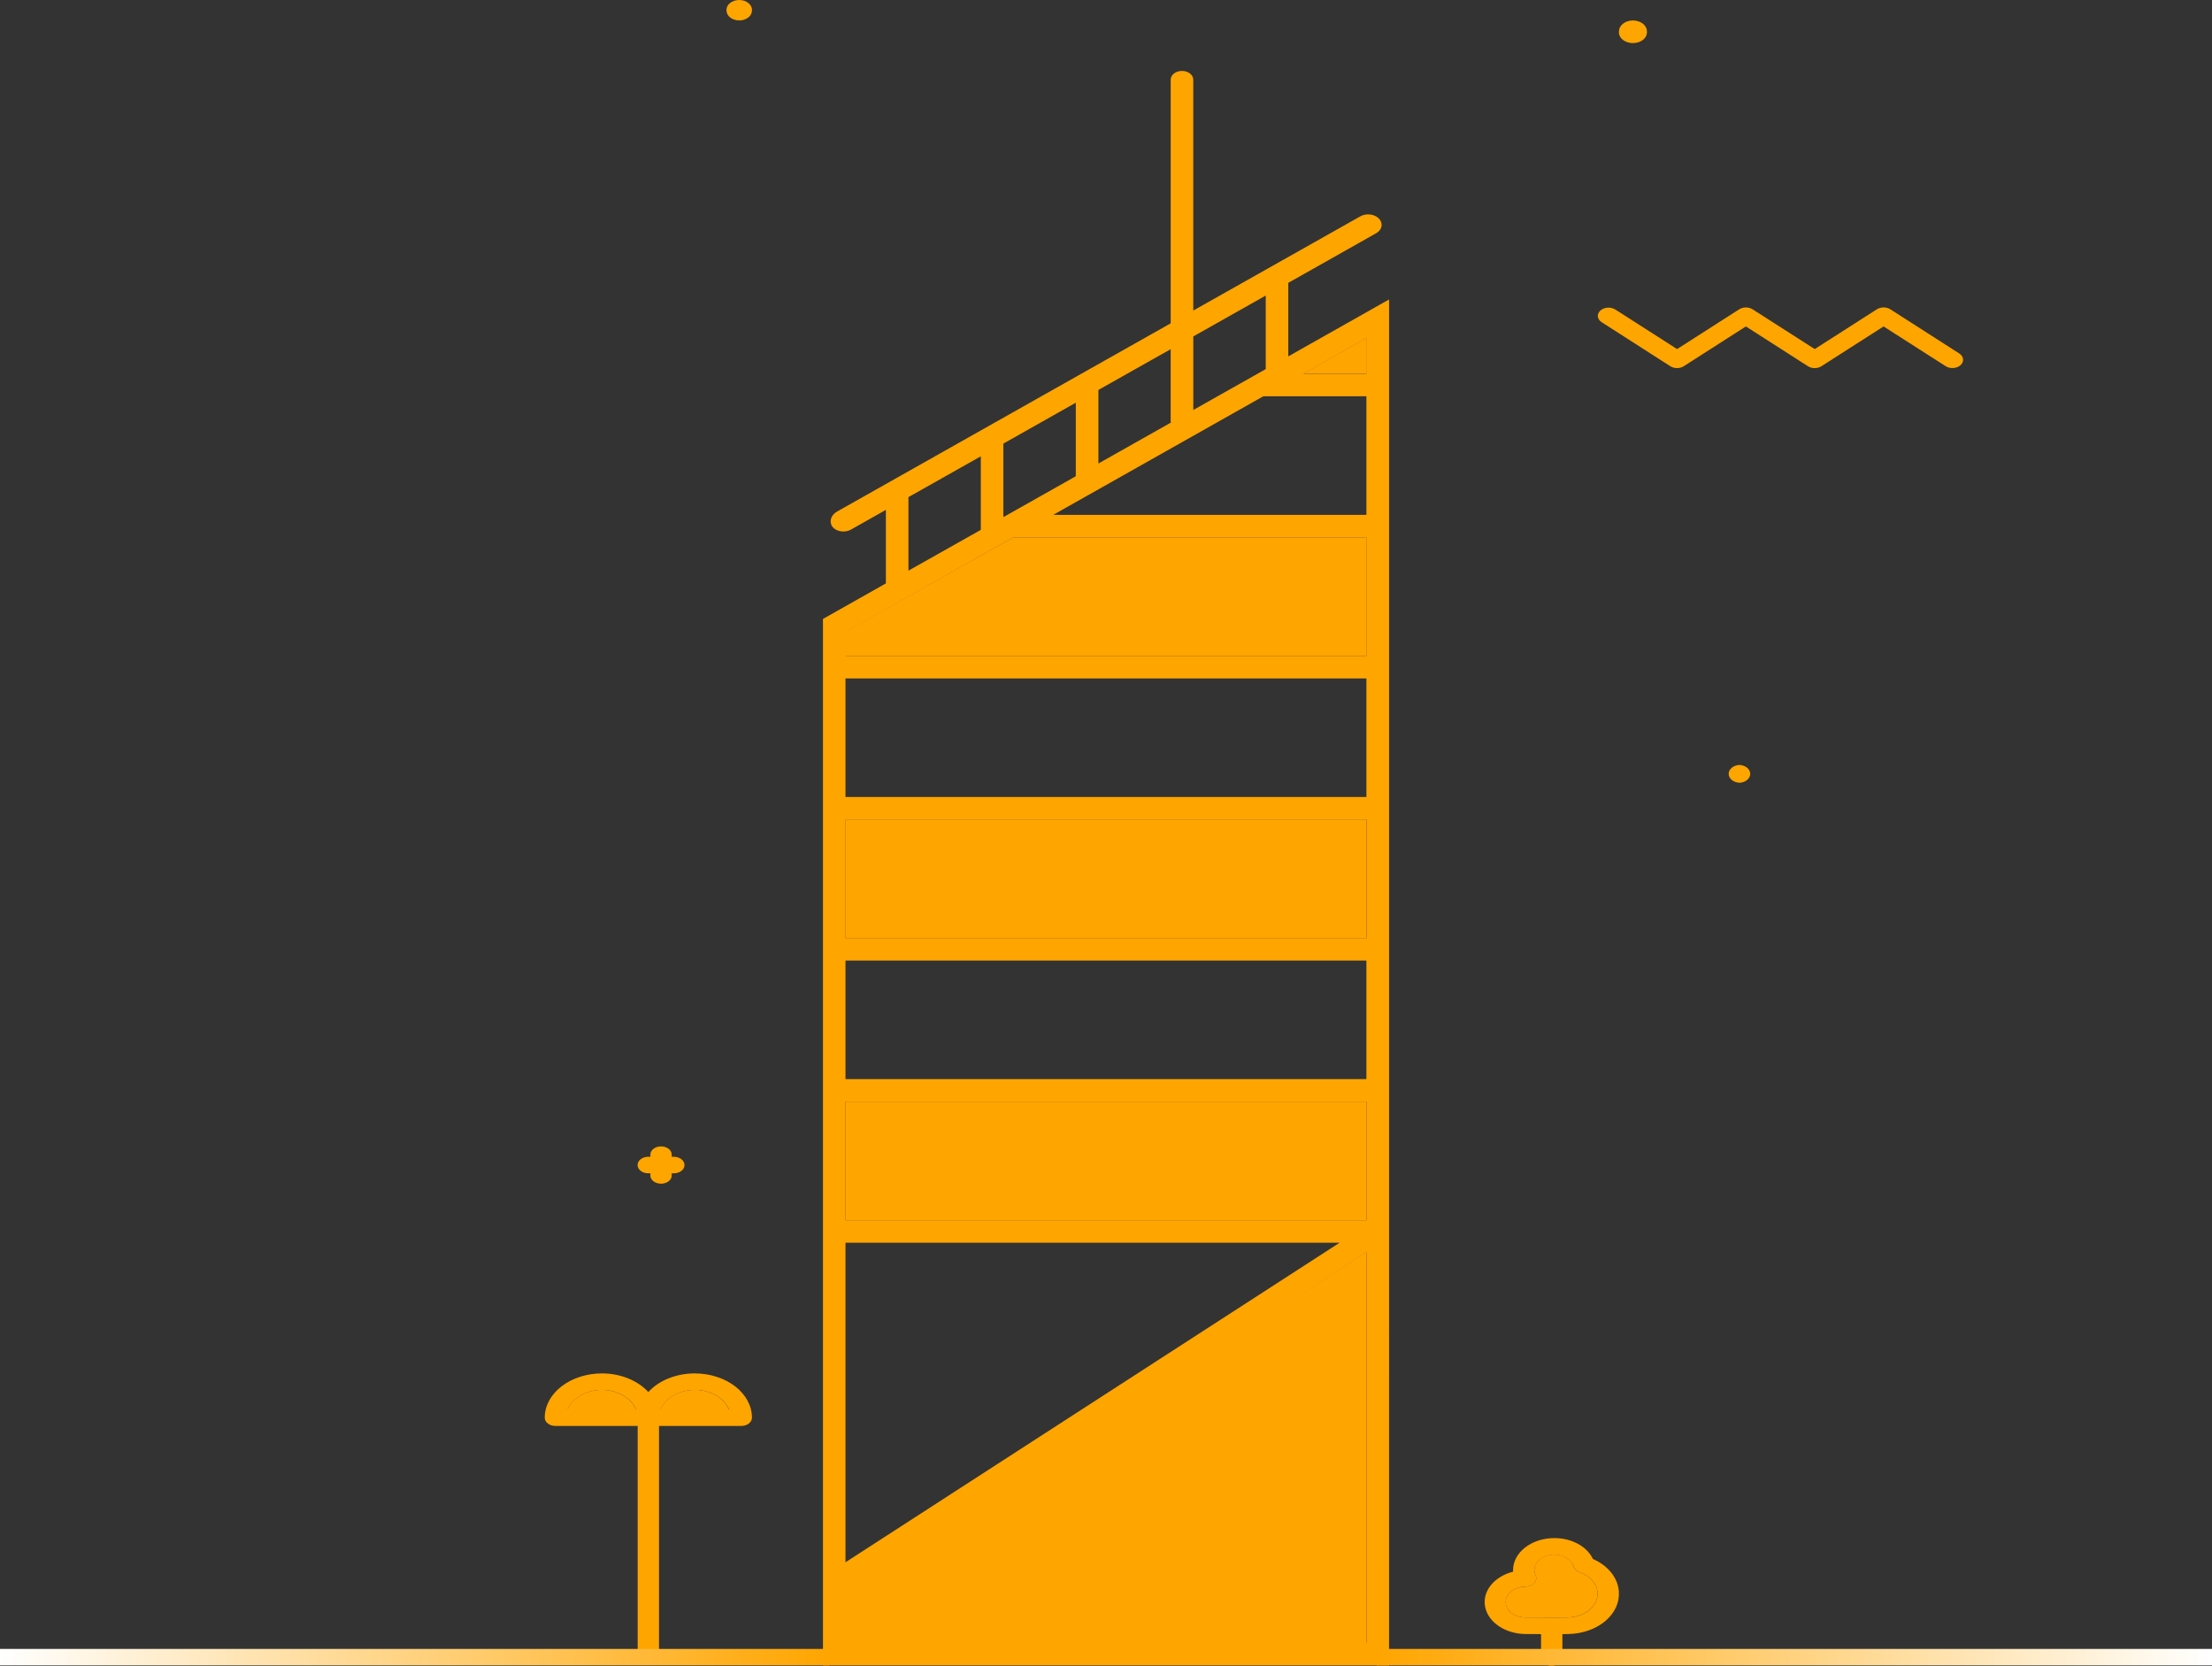 <svg width="150" height="113" viewBox="0 0 150 113" fill="none" xmlns="http://www.w3.org/2000/svg">
<rect x="0" y="0" width="150" height="113" fill="#333333" stroke="none"/>
<path d="M110.733 1.388C110.609 1.388 110.485 1.407 110.37 1.444C110.254 1.481 110.15 1.536 110.062 1.604C109.974 1.672 109.904 1.753 109.856 1.842C109.809 1.932 109.785 2.027 109.785 2.124C109.773 2.225 109.789 2.327 109.831 2.424C109.873 2.52 109.941 2.609 110.03 2.684C110.119 2.76 110.228 2.82 110.349 2.861C110.469 2.902 110.6 2.923 110.732 2.923C110.864 2.923 110.995 2.902 111.116 2.861C111.236 2.82 111.345 2.76 111.434 2.684C111.523 2.609 111.591 2.52 111.633 2.424C111.675 2.327 111.691 2.225 111.679 2.124C111.68 2.027 111.656 1.931 111.608 1.842C111.561 1.753 111.491 1.672 111.403 1.603C111.315 1.535 111.21 1.481 111.095 1.444C110.98 1.407 110.858 1.388 110.733 1.388ZM117.946 53.085C118.146 53.076 118.335 53.009 118.472 52.896C118.61 52.783 118.687 52.635 118.687 52.48C118.687 52.325 118.61 52.176 118.472 52.063C118.335 51.951 118.146 51.883 117.946 51.874C117.749 51.886 117.566 51.956 117.432 52.068C117.298 52.179 117.224 52.326 117.224 52.479C117.224 52.631 117.298 52.778 117.432 52.89C117.566 53.002 117.749 53.071 117.946 53.083M50.129 1.388C50.242 1.387 50.355 1.37 50.459 1.336C50.564 1.302 50.659 1.253 50.739 1.191C50.819 1.129 50.883 1.055 50.926 0.974C50.969 0.893 50.991 0.806 50.99 0.718C51 0.627 50.984 0.535 50.945 0.448C50.906 0.361 50.844 0.281 50.763 0.214C50.682 0.146 50.584 0.093 50.475 0.056C50.366 0.019 50.248 0 50.129 0C50.01 0 49.892 0.019 49.783 0.056C49.673 0.093 49.575 0.146 49.494 0.214C49.413 0.281 49.352 0.361 49.312 0.448C49.273 0.535 49.258 0.627 49.267 0.718C49.267 1.087 49.651 1.386 50.129 1.386M43.958 79.569H44.103V79.681C44.097 79.757 44.112 79.833 44.145 79.905C44.179 79.976 44.231 80.042 44.299 80.097C44.367 80.153 44.449 80.197 44.539 80.227C44.63 80.257 44.728 80.273 44.827 80.273C44.925 80.273 45.023 80.257 45.114 80.227C45.204 80.197 45.286 80.153 45.354 80.097C45.422 80.042 45.474 79.976 45.508 79.905C45.541 79.833 45.556 79.757 45.55 79.681V79.569H45.692C45.788 79.569 45.882 79.555 45.971 79.526C46.059 79.498 46.139 79.457 46.206 79.405C46.274 79.353 46.327 79.291 46.363 79.222C46.399 79.154 46.417 79.081 46.417 79.007C46.417 78.859 46.34 78.717 46.205 78.612C46.069 78.507 45.884 78.448 45.692 78.448H45.55V78.334C45.556 78.258 45.541 78.182 45.508 78.11C45.474 78.039 45.422 77.973 45.354 77.918C45.286 77.862 45.204 77.818 45.114 77.788C45.023 77.757 44.925 77.742 44.827 77.742C44.728 77.742 44.63 77.757 44.539 77.788C44.449 77.818 44.367 77.862 44.299 77.918C44.231 77.973 44.179 78.039 44.145 78.11C44.112 78.182 44.097 78.258 44.103 78.334V78.446H43.958C43.863 78.446 43.769 78.461 43.681 78.49C43.593 78.518 43.514 78.559 43.447 78.611C43.38 78.663 43.327 78.725 43.291 78.793C43.254 78.861 43.236 78.934 43.236 79.007C43.236 79.317 43.559 79.569 43.958 79.569ZM109.78 107.946C109.753 107.49 109.577 107.047 109.268 106.657C108.96 106.268 108.529 105.945 108.016 105.719C107.821 105.303 107.465 104.945 106.997 104.692C106.528 104.439 105.969 104.304 105.397 104.306C103.856 104.306 102.605 105.279 102.605 106.474V106.582C101.973 106.744 101.435 107.074 101.088 107.513C100.741 107.952 100.607 108.472 100.711 108.98C100.814 109.488 101.148 109.951 101.653 110.287C102.158 110.623 102.801 110.809 103.467 110.813H104.039C104.187 110.816 104.341 110.818 104.502 110.819V112.368C104.496 112.444 104.511 112.52 104.544 112.592C104.578 112.663 104.63 112.729 104.698 112.784C104.766 112.84 104.848 112.884 104.938 112.914C105.029 112.944 105.127 112.96 105.225 112.96C105.324 112.96 105.422 112.944 105.513 112.914C105.603 112.884 105.685 112.84 105.753 112.784C105.82 112.729 105.873 112.663 105.906 112.592C105.94 112.52 105.955 112.444 105.949 112.368V110.819C106.149 110.819 106.312 110.816 106.439 110.809C106.902 110.792 107.355 110.704 107.774 110.551C108.192 110.397 108.567 110.182 108.878 109.916C109.188 109.651 109.427 109.34 109.581 109.003C109.736 108.666 109.802 108.309 109.777 107.952L109.78 107.946ZM107.805 109.163C107.622 109.32 107.401 109.447 107.155 109.537C106.908 109.627 106.641 109.679 106.368 109.689C105.921 109.706 104.787 109.699 104.05 109.691H103.465C103.286 109.691 103.11 109.664 102.945 109.611C102.78 109.559 102.631 109.482 102.504 109.385C102.25 109.188 102.106 108.922 102.106 108.644C102.106 108.366 102.248 108.099 102.503 107.902C102.757 107.706 103.102 107.595 103.462 107.595C103.699 107.595 103.92 107.507 104.055 107.353C104.12 107.279 104.162 107.193 104.176 107.103C104.19 107.013 104.176 106.922 104.136 106.837C104.072 106.704 104.044 106.563 104.053 106.421C104.063 106.28 104.11 106.141 104.191 106.014C104.273 105.887 104.387 105.774 104.527 105.682C104.667 105.59 104.83 105.522 105.005 105.48C105.181 105.439 105.366 105.426 105.549 105.441C105.731 105.457 105.908 105.501 106.067 105.572C106.227 105.642 106.366 105.737 106.476 105.85C106.587 105.963 106.666 106.093 106.709 106.231C106.762 106.4 106.912 106.541 107.116 106.618C107.415 106.721 107.678 106.878 107.883 107.075C108.089 107.273 108.23 107.505 108.297 107.753C108.364 108 108.354 108.257 108.267 108.501C108.181 108.745 108.02 108.97 107.799 109.157L107.805 109.163Z" fill="#FFA500"/>
<path d="M92.653 74.706H57.332V82.752H92.653V74.706ZM92.645 55.572H57.327V63.618H92.645V55.572ZM92.663 44.488V36.44H68.709L57.286 42.863V44.488H92.663ZM92.681 25.346V22.906L88.351 25.346H92.681ZM92.65 111.426V84.909L75.317 96.03L57.273 107.75V111.426H92.65Z" fill="#FFA500"/>
<path fill-rule="evenodd" clip-rule="evenodd" d="M79.518 28.711L79.507 28.625V23.487L74.352 26.399V31.627L79.518 28.711ZM80.786 27.997L85.952 25.082V19.852L80.786 22.767V27.997ZM80.786 21.256L92.301 14.76C92.384 14.713 92.479 14.678 92.58 14.659C92.681 14.64 92.785 14.637 92.888 14.649C92.99 14.661 93.088 14.689 93.177 14.731C93.266 14.772 93.343 14.827 93.404 14.891C93.465 14.956 93.51 15.029 93.534 15.107C93.559 15.185 93.563 15.265 93.547 15.344C93.532 15.424 93.496 15.499 93.442 15.568C93.388 15.636 93.317 15.696 93.234 15.743L87.229 19.132V24.36L94.062 20.504V112.846H55.93V42.023L60.196 39.617V34.387L57.625 35.837C57.535 35.888 57.432 35.922 57.322 35.937C57.213 35.953 57.1 35.949 56.993 35.927C56.885 35.904 56.786 35.863 56.702 35.807C56.618 35.75 56.551 35.68 56.507 35.601C56.439 35.455 56.434 35.295 56.492 35.146C56.551 34.997 56.67 34.866 56.832 34.773L79.51 21.978V5.401C79.51 5.27 79.577 5.145 79.697 5.052C79.817 4.96 79.979 4.908 80.148 4.908C80.317 4.908 80.48 4.96 80.599 5.052C80.719 5.145 80.786 5.27 80.786 5.401V21.256ZM66.633 35.984L61.472 38.894V33.666L66.633 30.754V35.984ZM67.909 30.032V35.262L73.073 32.349V27.119L67.909 30.032ZM92.781 111.52H57.203V107.716L92.781 84.712V111.52ZM92.781 82.85H57.203V74.608H92.781V82.85ZM92.781 73.281H57.203V65.044H92.781V73.281ZM92.781 63.716H57.203V55.473H92.781V63.716ZM92.781 54.147H57.203V45.908H92.781V54.147ZM92.781 44.582H57.203V42.815L68.677 36.339H92.781V44.582ZM92.781 35.013H71.029L85.624 26.774H92.781V35.013ZM92.781 25.448V22.735L87.976 25.448H92.781ZM57.203 84.177H91.19L57.203 106.154V84.177Z" fill="#FFA500"/>
<path d="M79.522 28.71L79.598 28.788L79.662 28.753L79.649 28.694L79.522 28.71ZM79.512 23.487H79.639V23.293L79.435 23.407L79.512 23.487ZM74.356 26.398L74.279 26.319L74.229 26.347V26.398H74.356ZM74.356 31.626H74.229V31.82L74.432 31.706L74.356 31.626ZM80.788 27.995H80.661V28.188L80.864 28.074L80.788 27.995ZM85.956 25.081L86.033 25.16L86.084 25.13V25.081H85.956ZM85.956 19.851H86.084V19.659L85.88 19.773L85.956 19.851ZM80.79 22.765L80.714 22.687L80.663 22.716V22.765H80.79ZM80.788 21.254H80.661V21.448L80.864 21.333L80.788 21.254ZM87.233 19.131L87.156 19.052L87.106 19.08V19.131H87.233ZM87.233 24.359H87.106V24.553L87.309 24.439L87.233 24.359ZM94.067 20.503H94.194V20.31L93.99 20.424L94.067 20.503ZM94.067 83.461H93.939V83.467L94.067 83.461ZM94.067 83.561L93.939 83.555V83.561H94.067ZM94.067 112.845V112.943H94.194V112.845H94.067ZM55.934 112.845H55.807V112.943H55.934V112.845ZM55.934 42.021L55.858 41.943L55.807 41.972V42.021H55.934ZM60.2 39.615L60.276 39.694L60.327 39.664V39.615H60.2ZM60.2 34.385H60.327V34.191L60.124 34.307L60.2 34.385ZM56.511 35.6L56.391 35.633L56.394 35.639L56.511 35.6ZM79.514 21.976L79.588 22.055L79.639 22.025V21.974L79.514 21.976ZM61.476 38.893H61.349V39.087L61.552 38.973L61.476 38.893ZM66.637 35.983L66.713 36.061L66.764 36.032V35.983H66.637ZM61.476 33.665L61.4 33.586L61.349 33.614V33.665H61.476ZM66.637 30.753H66.764V30.558L66.561 30.672L66.637 30.753ZM67.913 35.26H67.786V35.455L67.99 35.341L67.913 35.26ZM67.913 30.03L67.84 29.952L67.789 29.981V30.03H67.913ZM73.077 32.346L73.153 32.426L73.204 32.397V32.348L73.077 32.346ZM73.077 27.118H73.204V26.926L73.001 27.04L73.077 27.118ZM57.208 111.518H57.08V111.616H57.208V111.518ZM92.785 111.518V111.616H92.912V111.518H92.785ZM57.208 107.715L57.126 107.638L57.08 107.668V107.715H57.208ZM92.785 84.711H92.912V84.501L92.704 84.636L92.785 84.711ZM57.208 82.848H57.08V82.947H57.208V82.848ZM92.785 82.848V82.947H92.912V82.848H92.785ZM57.208 74.606V74.508H57.08V74.606H57.208ZM92.785 74.606H92.912V74.508H92.785V74.606ZM57.208 73.279H57.08V73.377H57.208V73.279ZM92.785 73.279V73.377H92.912V73.279H92.785ZM57.208 65.043V64.945H57.08V65.043H57.208ZM92.785 65.043H92.912V64.945H92.785V65.043ZM57.208 63.714H57.08V63.812H57.208V63.714ZM92.785 63.714V63.812H92.912V63.714H92.785ZM57.208 55.472V55.374H57.08V55.472H57.208ZM92.785 55.472H92.912V55.374H92.785V55.472ZM57.208 54.145H57.08V54.243H57.208V54.145ZM92.785 54.145V54.243H92.912V54.145H92.785ZM57.208 45.907V45.809H57.08V45.907H57.208ZM92.785 45.907H92.912V45.809H92.785V45.907ZM57.208 44.58H57.08V44.678H57.208V44.58ZM92.785 44.58V44.678H92.912V44.58H92.785ZM57.208 42.814L57.131 42.735L57.08 42.765V42.814H57.208ZM68.681 36.338V36.24H68.641L68.607 36.259L68.681 36.338ZM92.785 36.338H92.912V36.24H92.785V36.338ZM71.033 35.011L70.957 34.933L70.644 35.109H71.033V35.011ZM92.785 35.011V35.109H92.912V35.011H92.785ZM85.629 26.773V26.674H85.588L85.555 26.694L85.629 26.773ZM92.785 26.773H92.912V26.674H92.785V26.773ZM92.785 22.734H92.912V22.541L92.709 22.655L92.785 22.734ZM92.785 25.446V25.544H92.912V25.446H92.785ZM87.98 25.446L87.904 25.367L87.591 25.544H87.98V25.446ZM91.194 84.175L91.275 84.252L91.545 84.077H91.194V84.175ZM57.208 84.175V84.077H57.08V84.175H57.208ZM57.208 106.153H57.08V106.363L57.289 106.227L57.208 106.153ZM79.385 28.623C79.385 28.659 79.389 28.693 79.397 28.727L79.649 28.694L79.639 28.621L79.385 28.623ZM79.385 23.485V28.621H79.639V23.487L79.385 23.485ZM79.435 23.407L74.279 26.319L74.432 26.474L79.588 23.566L79.435 23.407ZM74.231 26.398V31.626H74.485V26.398H74.231ZM74.434 31.706L79.601 28.79L79.448 28.631L74.282 31.547L74.434 31.706ZM80.867 28.076L86.033 25.16L85.883 25.003L80.717 27.917L80.867 28.076ZM86.084 25.081V19.851H85.832V25.081H86.084ZM85.88 19.773L80.714 22.687L80.869 22.844L86.033 19.93L85.88 19.773ZM80.92 27.995V22.765H80.663L80.666 27.995H80.92ZM92.234 14.678L80.717 21.174L80.869 21.335L92.381 14.837L92.234 14.678ZM93.624 14.984C93.572 14.884 93.491 14.794 93.387 14.722C93.284 14.649 93.159 14.596 93.025 14.567C92.89 14.537 92.749 14.532 92.611 14.551C92.474 14.57 92.346 14.614 92.234 14.678L92.383 14.835C92.465 14.789 92.559 14.758 92.658 14.745C92.758 14.731 92.86 14.735 92.957 14.757C93.054 14.778 93.143 14.817 93.218 14.869C93.292 14.921 93.348 14.986 93.385 15.059L93.624 14.984ZM93.314 15.82C93.48 15.727 93.6 15.596 93.656 15.444C93.713 15.292 93.701 15.13 93.624 14.984L93.385 15.059C93.441 15.164 93.451 15.281 93.411 15.391C93.37 15.5 93.283 15.596 93.164 15.663L93.314 15.82ZM87.311 19.209L93.314 15.82L93.164 15.663L87.162 19.05L87.311 19.209ZM87.362 24.359V19.131H87.106V24.359H87.362ZM93.99 20.424L87.162 24.28L87.311 24.437L94.143 20.583L93.99 20.424ZM94.196 83.461V20.505H93.942L93.939 83.461H94.196ZM94.196 83.567V83.457L93.939 83.467V83.555L94.196 83.567ZM94.194 112.845L94.196 83.561H93.939L93.942 112.845H94.194ZM55.934 112.943H94.067V112.747H55.934V112.943ZM55.807 42.021V112.845H56.061V42.021H55.807ZM60.124 39.535L55.86 41.943L56.008 42.1L60.276 39.694L60.124 39.535ZM60.073 34.385V39.615H60.327V34.385H60.073ZM57.703 35.916L60.274 34.464L60.124 34.307L57.556 35.757L57.703 35.916ZM56.394 35.639C56.615 36.033 57.253 36.171 57.703 35.916L57.553 35.757C57.479 35.798 57.393 35.827 57.302 35.839C57.212 35.852 57.118 35.849 57.03 35.83C56.941 35.811 56.858 35.777 56.789 35.731C56.719 35.684 56.664 35.626 56.628 35.561L56.394 35.639ZM56.76 34.693C56.575 34.799 56.44 34.947 56.374 35.117C56.307 35.287 56.313 35.467 56.391 35.633L56.63 35.566C56.572 35.44 56.568 35.302 56.618 35.174C56.668 35.045 56.771 34.931 56.91 34.85L56.76 34.693ZM79.438 21.898L56.76 34.693L56.91 34.85L79.588 22.055L79.438 21.898ZM79.387 5.401V21.974H79.641V5.401H79.387ZM80.15 4.811C80.049 4.811 79.95 4.826 79.857 4.856C79.764 4.885 79.68 4.929 79.609 4.984C79.539 5.039 79.483 5.104 79.444 5.175C79.406 5.247 79.387 5.324 79.387 5.401H79.641C79.641 5.183 79.87 5.007 80.15 5.007V4.811ZM80.918 5.401C80.918 5.324 80.898 5.247 80.86 5.175C80.822 5.103 80.765 5.038 80.694 4.983C80.623 4.928 80.538 4.885 80.445 4.855C80.353 4.825 80.25 4.81 80.15 4.811V5.007C80.429 5.007 80.661 5.183 80.661 5.401H80.918ZM80.918 21.254V5.401H80.661V21.254H80.918ZM61.552 38.973L66.713 36.061L66.561 35.904L61.4 38.814L61.552 38.973ZM61.349 33.665V38.893H61.603V33.665H61.349ZM66.561 30.672L61.4 33.586L61.552 33.741L66.713 30.831L66.561 30.672ZM66.764 35.983V30.753H66.51V35.983H66.764ZM68.04 35.26V30.03H67.789L67.786 35.26H68.04ZM73.003 32.268L67.84 35.182L67.99 35.339L73.151 32.426L73.003 32.268ZM72.952 27.118V32.348H73.207V27.118H72.952ZM67.99 30.111L73.151 27.197L73.003 27.04L67.84 29.952L67.99 30.111ZM57.208 111.616H92.785V111.42H57.208V111.616ZM57.08 107.715V111.518H57.335V107.715H57.08ZM92.704 84.636L57.126 107.638L57.289 107.79L92.867 84.785L92.704 84.636ZM92.912 111.518V84.711H92.658V111.518H92.912ZM57.208 82.947H92.785V82.75H57.208V82.947ZM57.08 74.606V82.848H57.335V74.606H57.08ZM92.785 74.508H57.208V74.704H92.785V74.508ZM92.912 82.848V74.606H92.658V82.848H92.912ZM57.208 73.377H92.785V73.181H57.208V73.377ZM57.08 65.043V73.279H57.335V65.043H57.08ZM92.785 64.945H57.208V65.141H92.785V64.945ZM92.912 73.279V65.043H92.658V73.279H92.912ZM57.208 63.812H92.785V63.616H57.208V63.812ZM57.08 55.472V63.714H57.335V55.472H57.08ZM92.785 55.374H57.208V55.57H92.785V55.374ZM92.912 63.714V55.472H92.658V63.714H92.912ZM57.208 54.243H92.785V54.049H57.208V54.243ZM57.08 45.911V54.147H57.335V45.909L57.08 45.911ZM92.785 45.813H57.208V46.009H92.785V45.813ZM92.912 54.147V45.907L92.658 45.909V54.147H92.912ZM57.208 44.678H92.785V44.484H57.208V44.678ZM57.08 42.816V44.58L57.335 44.582V42.816H57.08ZM68.607 36.261L57.131 42.735L57.284 42.894L68.757 36.418L68.607 36.261ZM92.785 36.24L68.684 36.242V36.438H92.785V36.24ZM92.912 44.58V36.338L92.658 36.34V44.582L92.912 44.58ZM71.033 35.109H92.785V34.915H71.033V35.109ZM85.555 26.696L70.959 34.935L71.109 35.092L85.702 26.855L85.555 26.696ZM92.785 26.674H85.629V26.873H92.785V26.674ZM92.912 35.013V26.775H92.658V35.013H92.912ZM92.658 22.736V25.448H92.912V22.736H92.658ZM88.056 25.528L92.862 22.816L92.709 22.657L87.904 25.369L88.056 25.528ZM92.785 25.352H87.98V25.548H92.785V25.352ZM91.194 84.077H57.208V84.275H91.194V84.077ZM57.289 106.227L91.275 84.252L91.112 84.1L57.129 106.078L57.289 106.227ZM57.08 84.175V106.153H57.335V84.173L57.08 84.175Z" fill="#FFA500"/>
<path fill-rule="evenodd" clip-rule="evenodd" d="M81.736 99.545H86.686V98.219H81.736V99.545ZM81.736 108.01H86.686V106.681H81.736V108.01ZM69.68 108.01H74.63V106.681H69.678L69.68 108.01Z" fill="#FFA500" stroke="#FFA500" stroke-width="0.1"/>
<path d="M47.117 93.137C46.498 93.137 45.889 93.252 45.341 93.472C44.792 93.692 44.32 94.011 43.964 94.4C43.608 94.011 43.136 93.693 42.588 93.473C42.04 93.253 41.432 93.138 40.814 93.137C39.785 93.14 38.8 93.457 38.073 94.02C37.347 94.583 36.939 95.345 36.94 96.139C36.94 96.451 37.262 96.701 37.664 96.701H43.242V112.259C43.236 112.335 43.251 112.411 43.284 112.483C43.318 112.555 43.37 112.62 43.438 112.676C43.506 112.731 43.587 112.775 43.678 112.806C43.769 112.836 43.867 112.852 43.965 112.852C44.064 112.852 44.162 112.836 44.252 112.806C44.343 112.775 44.425 112.731 44.493 112.676C44.56 112.62 44.613 112.555 44.646 112.483C44.68 112.411 44.694 112.335 44.689 112.259V96.701H50.269C50.364 96.701 50.458 96.686 50.546 96.658C50.634 96.63 50.713 96.589 50.781 96.537C50.848 96.485 50.901 96.423 50.937 96.355C50.973 96.287 50.991 96.215 50.991 96.141C50.992 95.347 50.584 94.584 49.858 94.021C49.132 93.458 48.146 93.14 47.117 93.137ZM38.498 95.58C38.652 95.198 38.96 94.865 39.376 94.627C39.792 94.389 40.296 94.26 40.814 94.257C41.9 94.257 42.822 94.815 43.133 95.58H38.493H38.498ZM44.8 95.58C44.955 95.198 45.262 94.865 45.679 94.627C46.095 94.389 46.599 94.26 47.117 94.257C48.205 94.257 49.125 94.815 49.435 95.58H44.8Z" fill="#FFA500"/>
<path d="M38.489 95.579C38.643 95.197 38.951 94.862 39.368 94.625C39.785 94.387 40.289 94.258 40.807 94.256C41.893 94.256 42.816 94.813 43.126 95.579H38.486H38.489ZM44.794 95.579C44.948 95.197 45.255 94.864 45.671 94.626C46.087 94.388 46.59 94.258 47.108 94.256C48.201 94.256 49.118 94.813 49.426 95.579H44.794ZM107.799 109.161C107.617 109.317 107.396 109.445 107.15 109.535C106.904 109.625 106.637 109.677 106.365 109.687C105.915 109.706 104.783 109.699 104.046 109.691H103.461C103.283 109.691 103.106 109.664 102.942 109.611C102.777 109.559 102.627 109.482 102.501 109.384C102.246 109.188 102.103 108.922 102.102 108.644C102.102 108.366 102.245 108.099 102.499 107.902C102.754 107.706 103.099 107.595 103.459 107.595C103.576 107.594 103.69 107.571 103.793 107.528C103.896 107.485 103.985 107.424 104.051 107.35C104.117 107.275 104.159 107.19 104.173 107.1C104.187 107.011 104.173 106.92 104.133 106.835C104.056 106.677 104.03 106.508 104.057 106.34C104.083 106.173 104.162 106.013 104.286 105.874C104.41 105.735 104.576 105.622 104.769 105.543C104.963 105.464 105.178 105.423 105.396 105.422C106.027 105.422 106.566 105.756 106.705 106.231C106.759 106.4 106.909 106.541 107.112 106.616C107.412 106.719 107.675 106.876 107.881 107.074C108.087 107.271 108.229 107.503 108.295 107.751C108.362 107.999 108.352 108.256 108.265 108.501C108.178 108.745 108.017 108.97 107.796 109.157L107.799 109.161Z" fill="#FFA500"/>
<path d="M113.263 24.832C113.392 24.916 113.555 24.962 113.723 24.962C113.892 24.962 114.055 24.916 114.183 24.832L118.391 22.138L122.596 24.832C122.725 24.917 122.888 24.963 123.057 24.963C123.226 24.963 123.39 24.917 123.519 24.832L127.729 22.138L131.939 24.832C132.012 24.879 132.097 24.914 132.187 24.936C132.278 24.957 132.374 24.965 132.468 24.957C132.563 24.95 132.655 24.929 132.738 24.894C132.822 24.86 132.896 24.812 132.956 24.756C133.21 24.518 133.17 24.167 132.859 23.969L128.192 20.978C128.063 20.894 127.9 20.848 127.732 20.848C127.563 20.848 127.4 20.894 127.271 20.978L123.059 23.672L118.854 20.98C118.725 20.896 118.562 20.85 118.393 20.85C118.225 20.85 118.062 20.896 117.933 20.98L113.726 23.672L109.521 20.98C109.372 20.89 109.183 20.85 108.996 20.866C108.808 20.882 108.636 20.954 108.517 21.066C108.397 21.179 108.338 21.323 108.354 21.468C108.37 21.613 108.458 21.748 108.6 21.843L113.263 24.832Z" fill="#FFA500"/>
<path d="M56.237 111.822H0V112.941H56.237V111.822Z" fill="url(#paint0_linear_889_1516)"/>
<path d="M150.001 111.822H93.35V112.941H150.001V111.822Z" fill="url(#paint1_linear_889_1516)"/>
<defs>
<linearGradient id="paint0_linear_889_1516" x1="0" y1="112.382" x2="56.234" y2="112.382" gradientUnits="userSpaceOnUse">
<stop stop-color="white"/>
<stop offset="1" stop-color="#FFA500"/>
</linearGradient>
<linearGradient id="paint1_linear_889_1516" x1="93.35" y1="112.382" x2="150.001" y2="112.382" gradientUnits="userSpaceOnUse">
<stop stop-color="#FFA500"/>
<stop offset="1" stop-color="white"/>
</linearGradient>
</defs>
</svg>
